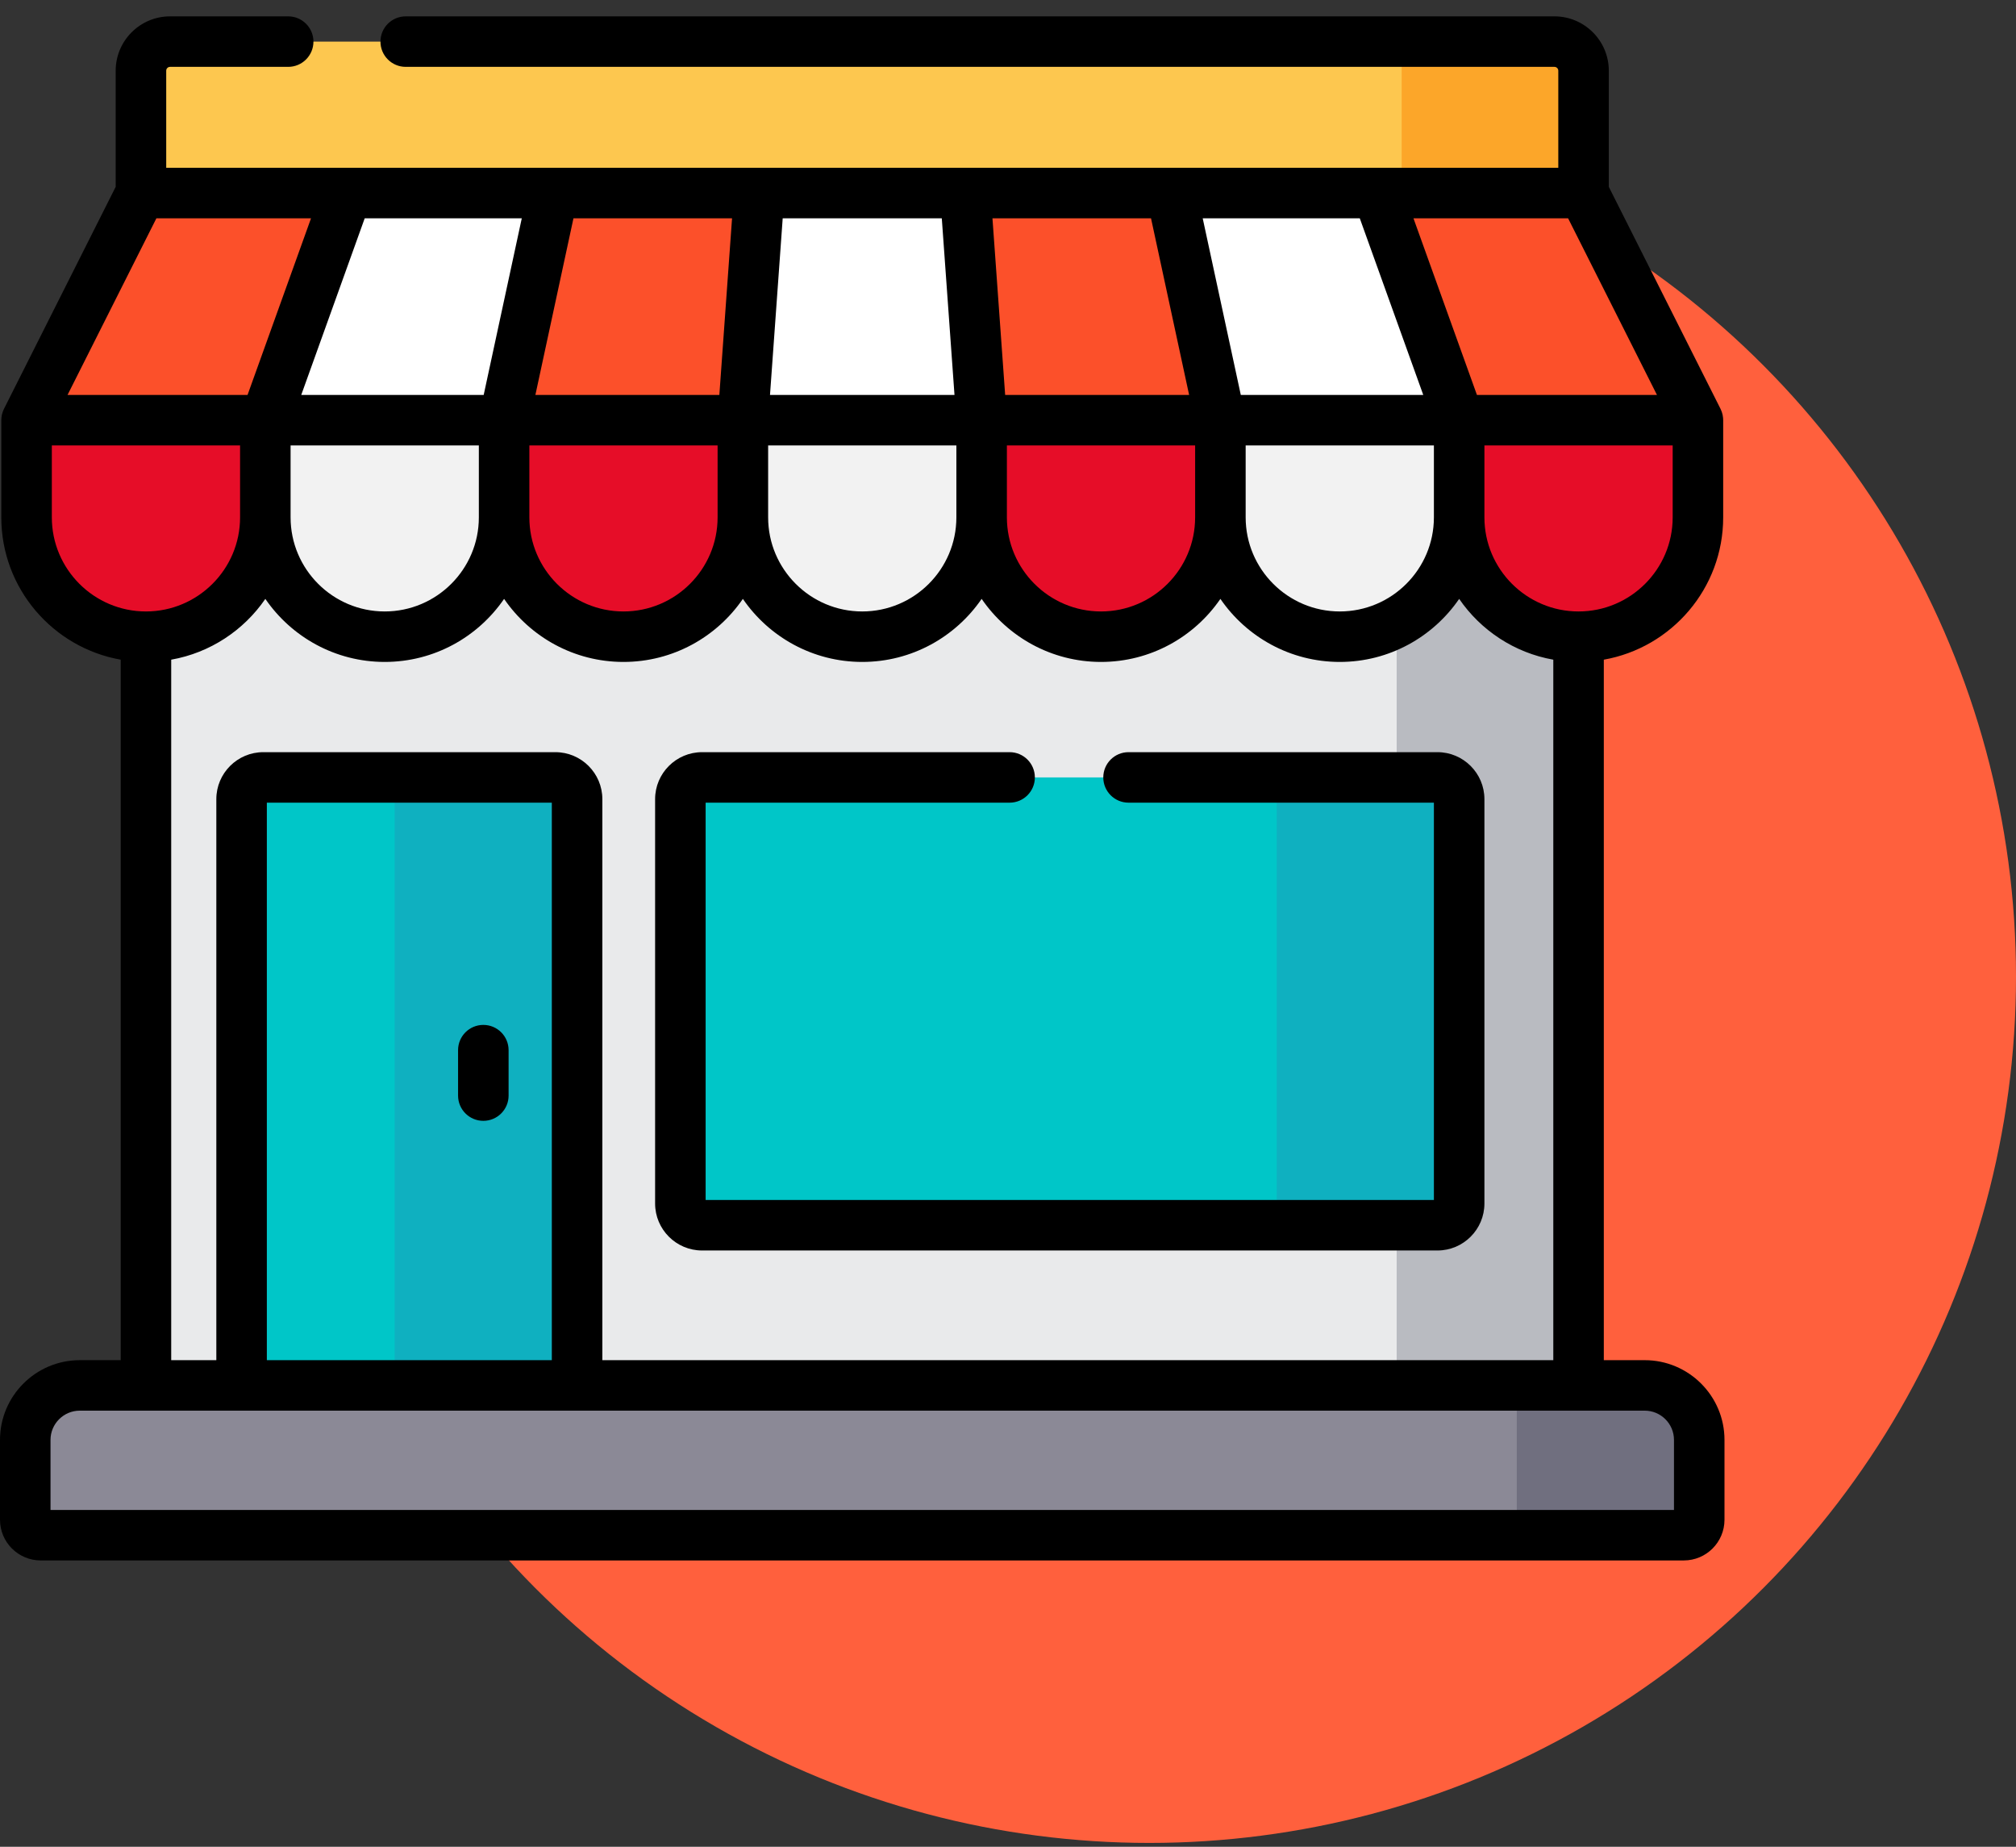 <svg width="107" height="98" viewBox="0 0 107 98" fill="none" xmlns="http://www.w3.org/2000/svg">
<rect x="0" y="0" width="107" height="98" fill="#333333" stroke="none"/>
<ellipse cx="61" cy="51.83" rx="46" ry="45.966" fill="#FF603D"/>
<path d="M83.783 14.428H7.746V79.459H83.783V14.428Z" fill="#E9EAEB"/>
<path d="M83.782 14.428H74.129V79.459H83.782V14.428Z" fill="#B9BBC1"/>
<path d="M84.048 14.428H7.481V3.752C7.481 2.899 8.173 2.208 9.026 2.208H82.502C83.356 2.208 84.048 2.899 84.048 3.752V14.428Z" fill="#FDC74F"/>
<path d="M82.502 2.208H74.394V10.245H84.047V3.752C84.047 2.899 83.355 2.208 82.502 2.208Z" fill="#FCA629"/>
<path d="M7.747 33.786C4.247 33.786 1.41 30.951 1.41 27.454V22.296H14.083V27.454C14.083 30.951 11.246 33.786 7.747 33.786Z" fill="#E60D28"/>
<path d="M20.419 33.786C16.919 33.786 14.082 30.951 14.082 27.454V22.296H26.755V27.454C26.755 30.951 23.918 33.786 20.419 33.786Z" fill="#F2F2F2"/>
<path d="M33.092 33.786C29.592 33.786 26.755 30.951 26.755 27.454V22.296H39.428V27.454C39.428 30.951 36.591 33.786 33.092 33.786Z" fill="#E60D28"/>
<path d="M45.764 33.786C42.265 33.786 39.428 30.951 39.428 27.454V22.296H52.1V27.454C52.1 30.951 49.264 33.786 45.764 33.786Z" fill="#F2F2F2"/>
<path d="M58.437 33.786C54.937 33.786 52.101 30.951 52.101 27.454V22.296H64.773V27.454C64.773 30.951 61.936 33.786 58.437 33.786Z" fill="#E60D28"/>
<path d="M71.109 33.786C67.61 33.786 64.773 30.951 64.773 27.454V22.296H77.445V27.454C77.446 30.951 74.609 33.786 71.109 33.786Z" fill="#F2F2F2"/>
<path d="M83.782 33.786C80.283 33.786 77.446 30.951 77.446 27.454V22.296H90.118V27.454C90.118 30.951 87.282 33.786 83.782 33.786Z" fill="#E60D28"/>
<path d="M14.083 22.296H1.41L7.475 10.244H18.415L14.083 22.296Z" fill="#FC502A"/>
<path d="M26.755 22.296H14.082L18.414 10.244H29.354L26.755 22.296Z" fill="white"/>
<path d="M39.428 22.296H26.755L29.355 10.244H40.294L39.428 22.296Z" fill="#FC502A"/>
<path d="M52.1 22.296H39.428L40.294 10.244H51.234L52.1 22.296Z" fill="white"/>
<path d="M64.773 22.296H52.1L51.234 10.244H62.174L64.773 22.296Z" fill="#FC502A"/>
<path d="M77.446 22.296H64.773L62.174 10.244H73.114L77.446 22.296Z" fill="white"/>
<path d="M90.118 22.296H77.446L73.114 10.244H84.054L90.118 22.296Z" fill="#FC502A"/>
<path d="M87.294 73.518H4.235C2.636 73.518 1.341 74.812 1.341 76.41V80.647C1.341 81.1 1.708 81.467 2.161 81.467H89.367C89.82 81.467 90.188 81.1 90.188 80.647V76.41C90.188 74.812 88.892 73.518 87.294 73.518Z" fill="#8B8996"/>
<path d="M87.294 73.518H80.504V81.467H89.367C89.82 81.467 90.188 81.1 90.188 80.647V76.409C90.187 74.812 88.892 73.518 87.294 73.518Z" fill="#706F7F"/>
<path d="M76.293 65.019H37.264C36.627 65.019 36.111 64.503 36.111 63.866V42.406C36.111 41.77 36.627 41.254 37.264 41.254H76.293C76.93 41.254 77.446 41.77 77.446 42.406V63.866C77.446 64.503 76.93 65.019 76.293 65.019Z" fill="#00C6C8"/>
<path d="M76.293 41.254H67.763V65.019H76.293C76.93 65.019 77.446 64.503 77.446 63.866V42.406C77.446 41.77 76.93 41.254 76.293 41.254Z" fill="#0FB0C0"/>
<path d="M30.629 73.518H12.822V42.406C12.822 41.77 13.338 41.254 13.975 41.254H29.476C30.113 41.254 30.629 41.77 30.629 42.406V73.518Z" fill="#00C6C8"/>
<path d="M29.476 41.254H20.946V73.518H30.629V42.406C30.629 41.77 30.113 41.254 29.476 41.254Z" fill="#0FB0C0"/>
<path d="M25.653 59.478C26.393 59.478 26.994 58.878 26.994 58.139V55.727C26.994 54.987 26.393 54.387 25.653 54.387C24.912 54.387 24.312 54.987 24.312 55.727V58.139C24.312 58.878 24.912 59.478 25.653 59.478Z" fill="black"/>
<path d="M87.294 72.178H85.123V35.006C88.719 34.37 91.459 31.227 91.459 27.455V22.296C91.459 22.27 91.457 22.244 91.455 22.218C91.454 22.204 91.454 22.19 91.453 22.175C91.448 22.122 91.441 22.07 91.43 22.02C91.43 22.017 91.429 22.014 91.428 22.011C91.418 21.962 91.404 21.915 91.388 21.868C91.384 21.856 91.379 21.844 91.375 21.833C91.36 21.793 91.344 21.754 91.326 21.716C91.322 21.709 91.32 21.701 91.317 21.695L85.388 9.914V3.752C85.388 2.162 84.094 0.868 82.502 0.868H21.534C20.793 0.868 20.193 1.468 20.193 2.208C20.193 2.948 20.793 3.548 21.534 3.548H82.502C82.615 3.548 82.707 3.639 82.707 3.752V8.905H8.822V3.752C8.822 3.639 8.913 3.548 9.026 3.548H15.295C16.036 3.548 16.636 2.948 16.636 2.208C16.636 1.468 16.036 0.868 15.295 0.868H9.026C7.435 0.868 6.14 2.162 6.14 3.752V9.914L0.212 21.695C0.209 21.701 0.206 21.709 0.203 21.716C0.185 21.754 0.168 21.793 0.153 21.833C0.149 21.844 0.144 21.856 0.141 21.868C0.125 21.915 0.111 21.962 0.1 22.011C0.1 22.014 0.099 22.017 0.098 22.02C0.087 22.07 0.08 22.122 0.075 22.175C0.074 22.19 0.074 22.204 0.073 22.218C0.072 22.244 0.069 22.27 0.069 22.296V27.455C0.069 31.227 2.81 34.37 6.406 35.006V72.178H4.235C1.9 72.178 0 74.076 0 76.409V80.647C0 81.838 0.969 82.806 2.161 82.806H89.367C90.559 82.806 91.528 81.838 91.528 80.647V76.409C91.528 74.076 89.629 72.178 87.294 72.178ZM88.778 27.455C88.778 30.207 86.537 32.447 83.782 32.447C81.027 32.447 78.786 30.207 78.786 27.455V23.636H88.778V27.455ZM83.227 11.584L87.944 20.957H78.389L75.02 11.584H83.227ZM72.171 11.584L75.54 20.957H65.856L63.834 11.584H72.171ZM76.105 23.636V27.455C76.105 30.207 73.864 32.447 71.109 32.447C68.355 32.447 66.114 30.207 66.114 27.455V23.636H76.105ZM61.091 11.584L63.113 20.957H53.349L52.675 11.584H61.091ZM63.432 23.636V27.455C63.432 30.207 61.191 32.447 58.437 32.447C55.682 32.447 53.441 30.207 53.441 27.455V23.636H63.432ZM41.542 11.584H49.986L50.66 20.957H40.868L41.542 11.584ZM40.769 23.636H50.76V27.455C50.76 30.207 48.519 32.447 45.764 32.447C43.01 32.447 40.769 30.207 40.769 27.455V23.636ZM45.764 35.126C48.393 35.126 50.716 33.798 52.101 31.78C53.485 33.798 55.808 35.126 58.437 35.126C61.066 35.126 63.389 33.798 64.773 31.78C66.157 33.798 68.481 35.126 71.109 35.126C73.738 35.126 76.061 33.798 77.446 31.78C78.589 33.447 80.374 34.641 82.442 35.006V72.178H31.97V42.406C31.97 41.032 30.851 39.914 29.476 39.914H13.975C12.6 39.914 11.482 41.032 11.482 42.406V72.178H9.087V35.006C11.155 34.641 12.939 33.447 14.083 31.78C15.467 33.798 17.791 35.126 20.419 35.126C23.048 35.126 25.371 33.798 26.755 31.78C28.14 33.798 30.463 35.126 33.092 35.126C35.72 35.126 38.044 33.798 39.428 31.78C40.812 33.798 43.136 35.126 45.764 35.126ZM29.288 42.594V72.178H14.163V42.594H29.288ZM15.423 27.455V23.636H25.415V27.455C25.415 30.207 23.174 32.447 20.419 32.447C17.664 32.447 15.423 30.207 15.423 27.455ZM30.437 11.584H38.854L38.18 20.957H28.416L30.437 11.584ZM28.096 23.636H38.087V27.455C38.087 30.207 35.846 32.447 33.091 32.447C30.337 32.447 28.096 30.207 28.096 27.455V23.636ZM27.694 11.584L25.672 20.957H15.989L19.357 11.584H27.694ZM8.301 11.584H16.508L13.139 20.957H3.585L8.301 11.584ZM2.751 27.455V23.636H12.742V27.455C12.742 30.207 10.501 32.447 7.746 32.447C4.992 32.447 2.751 30.207 2.751 27.455ZM88.847 80.127H2.681V76.409C2.681 75.553 3.378 74.857 4.235 74.857H87.294C88.15 74.857 88.847 75.553 88.847 76.409V80.127H88.847Z" fill="black"/>
<path d="M34.77 42.406V63.866C34.77 65.24 35.889 66.358 37.264 66.358H76.293C77.668 66.358 78.786 65.24 78.786 63.866V42.406C78.786 41.032 77.668 39.914 76.293 39.914H59.897C59.157 39.914 58.557 40.514 58.557 41.254C58.557 41.994 59.157 42.594 59.897 42.594H76.105V63.679H37.452V42.594H53.585C54.326 42.594 54.926 41.994 54.926 41.254C54.926 40.514 54.326 39.914 53.585 39.914H37.264C35.889 39.914 34.77 41.032 34.77 42.406Z" fill="black"/>
</svg>

